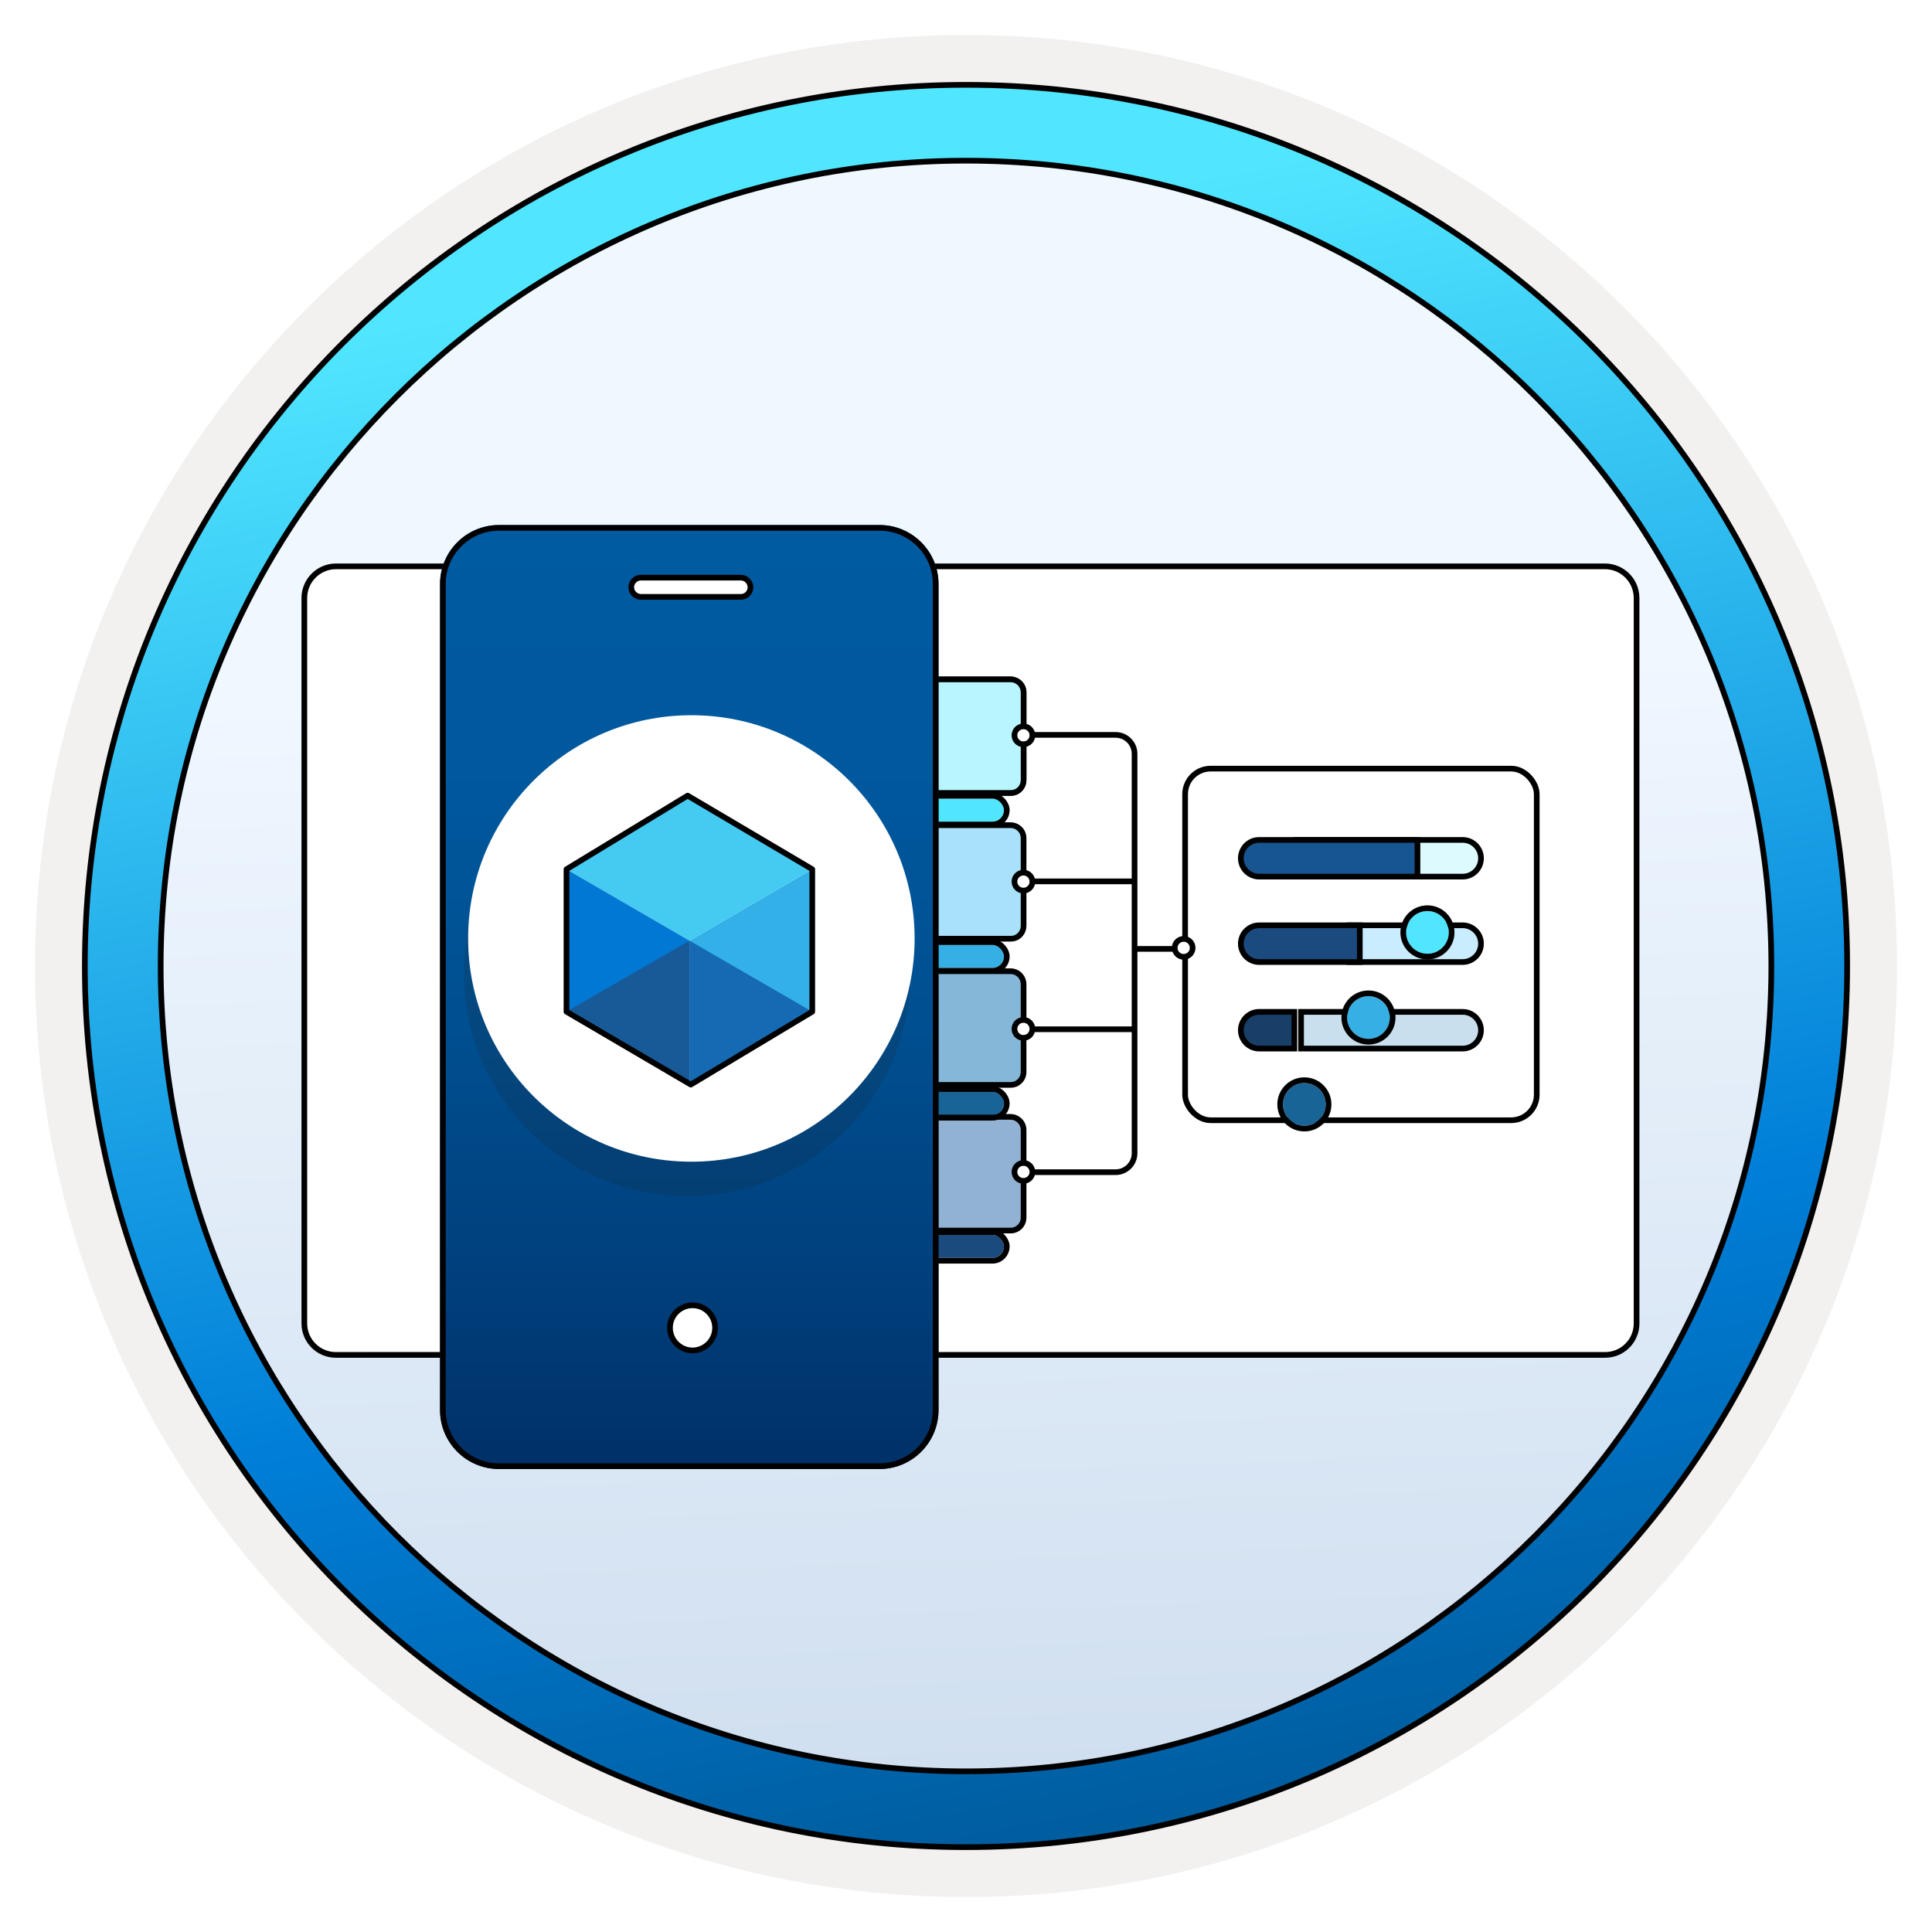 <svg width="102" height="102" viewBox="0 0 102 102" fill="none" xmlns="http://www.w3.org/2000/svg">
<path d="M51 97.351C25.403 97.351 4.649 76.606 4.649 51C4.649 25.393 25.403 4.649 51 4.649C76.597 4.649 97.351 25.403 97.351 51C97.351 76.596 76.597 97.351 51 97.351Z" fill="url(#paint0_linear_2603_334)"/>
<path fill-rule="evenodd" clip-rule="evenodd" d="M96.45 51C96.45 76.102 76.102 96.45 51 96.45C25.899 96.45 5.55 76.102 5.55 51C5.55 25.899 25.899 5.55 51 5.55C76.102 5.55 96.45 25.899 96.45 51ZM51 1.847C78.151 1.847 100.153 23.849 100.153 51C100.153 78.152 78.141 100.154 51 100.154C23.849 100.154 1.847 78.142 1.847 51C1.847 23.849 23.849 1.847 51 1.847Z" fill="#F2F1F0"/>
<path d="M51 4.479C76.689 4.479 97.521 25.311 97.521 51C97.52 76.689 76.689 97.52 51 97.521C25.311 97.521 4.479 76.689 4.479 51C4.479 25.311 25.301 4.479 51 4.479ZM51 8.483C27.516 8.483 8.483 27.516 8.483 51C8.483 74.484 27.516 93.518 51 93.518C74.484 93.518 93.518 74.484 93.518 51C93.518 27.516 74.484 8.483 51 8.483Z" fill="url(#paint1_linear_2603_334)" stroke="black" stroke-width="0.3" stroke-linejoin="round"/>
<path d="M17.74 29.9H84.731C85.174 29.9 85.599 30.076 85.913 30.39C86.227 30.704 86.403 31.129 86.403 31.573V69.873C86.403 70.09 86.361 70.306 86.277 70.507C86.194 70.709 86.072 70.891 85.918 71.045C85.764 71.2 85.581 71.322 85.38 71.406C85.179 71.489 84.962 71.532 84.744 71.532H17.739C17.52 71.533 17.304 71.491 17.102 71.409C16.899 71.326 16.714 71.204 16.559 71.05C16.403 70.896 16.279 70.712 16.195 70.51C16.111 70.308 16.067 70.091 16.067 69.873V31.573L16.075 31.409C16.091 31.245 16.132 31.085 16.195 30.932C16.279 30.729 16.402 30.545 16.558 30.39C16.713 30.235 16.898 30.111 17.101 30.027C17.253 29.964 17.413 29.924 17.576 29.908L17.74 29.9Z" fill="white" stroke="black" stroke-width="0.3"/>
<path d="M53.28 38.799H58.899C59.452 38.799 59.899 39.247 59.899 39.799V60.885C59.899 61.437 59.452 61.885 58.899 61.885H53.28" stroke="black" stroke-width="0.3"/>
<path d="M53.28 46.532H59.899" stroke="black" stroke-width="0.3"/>
<path d="M59.953 50.097H65.38" stroke="black" stroke-width="0.3"/>
<path d="M53.28 54.34H59.899" stroke="black" stroke-width="0.3"/>
<rect x="62.568" y="40.579" width="18.564" height="18.564" rx="1.35" fill="white" stroke="black" stroke-width="0.3"/>
<path d="M77.221 44.344C77.757 44.344 78.19 44.777 78.19 45.312C78.19 45.847 77.756 46.281 77.221 46.281H68.433V44.344H77.221Z" fill="#DDFAFF" stroke="black" stroke-width="0.3"/>
<path d="M66.479 44.344H74.835V46.281H66.479C65.944 46.281 65.51 45.847 65.51 45.312C65.51 44.777 65.944 44.344 66.479 44.344Z" fill="#165590" stroke="black" stroke-width="0.3"/>
<path d="M77.221 48.852C77.756 48.852 78.19 49.286 78.19 49.821C78.19 50.356 77.756 50.79 77.221 50.79H71.26V48.852H77.221Z" fill="#CAECFF" stroke="black" stroke-width="0.3"/>
<path d="M66.479 48.852H71.791V50.79L66.479 50.791C65.944 50.791 65.51 50.356 65.51 49.821C65.511 49.286 65.944 48.852 66.479 48.852Z" fill="#1B4B7E" stroke="black" stroke-width="0.3"/>
<path d="M77.22 53.422C77.755 53.422 78.189 53.855 78.189 54.391C78.189 54.926 77.755 55.359 77.22 55.359H68.689V53.422H77.22Z" fill="#C9DFEE" stroke="black" stroke-width="0.3"/>
<path d="M66.479 53.422H68.335V55.359H66.479C65.944 55.359 65.51 54.925 65.51 54.39C65.51 53.889 65.891 53.476 66.379 53.426L66.479 53.422Z" fill="#173F68" stroke="black" stroke-width="0.3"/>
<g filter="url(#filter0_dddddi_2603_334)">
<circle cx="71.936" cy="49.815" r="1.128" fill="#35AFE4"/>
<circle cx="71.936" cy="49.815" r="1.278" stroke="black" stroke-width="0.3"/>
</g>
<g filter="url(#filter1_dddddi_2603_334)">
<circle cx="68.552" cy="54.401" r="1.128" fill="#196497"/>
<circle cx="68.552" cy="54.401" r="1.278" stroke="black" stroke-width="0.3"/>
</g>
<g filter="url(#filter2_dddddi_2603_334)">
<circle cx="75.05" cy="45.321" r="1.128" fill="#50E6FF"/>
<circle cx="75.05" cy="45.321" r="1.278" stroke="black" stroke-width="0.3"/>
</g>
<path d="M45.79 35.868H53.35C53.73 35.868 54.04 36.172 54.04 36.558V41.181C54.04 41.52 53.807 41.793 53.496 41.852L53.359 41.864H45.79C45.41 41.864 45.107 41.56 45.107 41.181V36.551C45.107 36.172 45.411 35.868 45.79 35.868Z" fill="#99E24C" stroke="black" stroke-width="0.3"/>
<path d="M45.79 35.868H53.35C53.73 35.868 54.04 36.172 54.04 36.558V41.181C54.04 41.52 53.807 41.793 53.496 41.852L53.359 41.864H45.79C45.41 41.864 45.107 41.56 45.107 41.181V36.551C45.107 36.172 45.411 35.868 45.79 35.868Z" fill="#B9F5FF" stroke="black" stroke-width="0.3"/>
<g filter="url(#filter3_dddddi_2603_334)">
<rect x="45.764" y="38.26" width="6.927" height="1.212" rx="0.606" fill="#50E6FF"/>
<rect x="45.614" y="38.11" width="7.227" height="1.512" rx="0.756" stroke="black" stroke-width="0.3" stroke-linejoin="round"/>
</g>
<path d="M45.79 51.274H53.35C53.73 51.275 54.04 51.578 54.04 51.971V56.594C54.04 56.973 53.737 57.277 53.357 57.277H45.79C45.411 57.277 45.107 56.973 45.107 56.594V51.957L45.121 51.819C45.184 51.507 45.458 51.275 45.79 51.274Z" fill="#84B7D8" stroke="black" stroke-width="0.3"/>
<path d="M45.79 43.565H53.35C53.731 43.565 54.04 43.869 54.04 44.247V48.877C54.04 49.216 53.807 49.489 53.496 49.549L53.359 49.56H45.79C45.411 49.56 45.107 49.256 45.107 48.877V44.247L45.121 44.109C45.184 43.797 45.458 43.565 45.79 43.565Z" fill="#A9E1FA" stroke="black" stroke-width="0.3"/>
<path d="M45.79 58.965H53.35C53.729 58.965 54.04 59.28 54.04 59.654V64.284C54.04 64.663 53.737 64.967 53.357 64.968H45.79C45.411 64.967 45.107 64.663 45.107 64.284V59.647C45.108 59.268 45.411 58.965 45.79 58.965Z" fill="#92B2D4" stroke="black" stroke-width="0.3"/>
<g filter="url(#filter4_dddddi_2603_334)">
<rect x="45.764" y="45.984" width="6.927" height="1.212" rx="0.606" fill="#35AFE4"/>
<rect x="45.614" y="45.834" width="7.227" height="1.512" rx="0.756" stroke="black" stroke-width="0.3"/>
</g>
<g filter="url(#filter5_dddddi_2603_334)">
<rect x="45.764" y="53.742" width="6.927" height="1.212" rx="0.606" fill="#196497"/>
<rect x="45.614" y="53.592" width="7.227" height="1.512" rx="0.756" stroke="black" stroke-width="0.3" stroke-linejoin="round"/>
</g>
<g filter="url(#filter6_dddddi_2603_334)">
<rect x="45.764" y="61.294" width="6.927" height="1.212" rx="0.606" fill="#1B4B7E"/>
<rect x="45.614" y="61.144" width="7.227" height="1.512" rx="0.756" stroke="black" stroke-width="0.3" stroke-linejoin="round"/>
</g>
<circle cx="62.492" cy="50.043" r="0.474" fill="white" stroke="black" stroke-width="0.3"/>
<circle cx="54.032" cy="46.545" r="0.474" fill="white" stroke="black" stroke-width="0.3"/>
<circle cx="54.032" cy="54.321" r="0.474" fill="white" stroke="black" stroke-width="0.3"/>
<circle cx="54.032" cy="61.872" r="0.474" fill="white" stroke="black" stroke-width="0.3"/>
<circle cx="54.032" cy="38.821" r="0.474" fill="white" stroke="black" stroke-width="0.3"/>
<g filter="url(#filter7_d_2603_334)">
<path d="M46.436 75.556H26.345C24.626 75.556 23.231 74.161 23.231 72.442V28.831C23.231 27.113 24.626 25.718 26.345 25.718H46.436C48.155 25.718 49.549 27.113 49.549 28.831V72.434C49.549 74.161 48.155 75.556 46.436 75.556Z" fill="url(#paint2_linear_2603_334)"/>
<path d="M26.345 25.869H46.435C48.072 25.869 49.399 27.196 49.399 28.831V72.434C49.399 74.079 48.071 75.406 46.435 75.406H26.345C24.709 75.406 23.382 74.079 23.382 72.443V28.831C23.382 27.196 24.709 25.869 26.345 25.869Z" stroke="black" stroke-width="0.3"/>
</g>
<path d="M36.563 68.913C37.225 68.913 37.754 69.45 37.754 70.104C37.754 70.758 37.216 71.296 36.563 71.296C35.909 71.296 35.371 70.758 35.371 70.104C35.371 69.484 35.843 68.979 36.442 68.919L36.563 68.913Z" fill="white" stroke="black" stroke-width="0.3"/>
<path d="M33.835 30.496H39.113C39.39 30.496 39.621 30.727 39.621 31.004C39.621 31.283 39.396 31.511 39.122 31.511H33.835C33.558 31.511 33.327 31.281 33.327 31.004C33.327 30.727 33.558 30.496 33.835 30.496Z" fill="white" stroke="black" stroke-width="0.3"/>
<circle opacity="0.15" cx="36.278" cy="51.366" r="11.786" fill="#1F1D20"/>
<circle cx="36.501" cy="49.546" r="11.786" fill="white"/>
<path d="M42.937 45.858V53.445L36.405 57.269V49.665L42.937 45.858Z" fill="#32B0E7"/>
<path d="M42.937 45.858L36.405 49.667L29.843 45.858L36.388 42.053L42.937 45.858Z" fill="#45CAF2"/>
<path d="M36.405 49.665V57.269L29.843 53.443V45.858L36.405 49.665Z" fill="#0078D4"/>
<path d="M29.843 53.443L36.405 49.665V57.269L29.843 53.443Z" fill="#185A97"/>
<path d="M42.937 53.444L36.405 49.665V57.269L42.937 53.444Z" fill="#156AB3"/>
<path d="M29.907 45.892L36.304 42.005L42.883 45.892V53.413L36.47 57.261L29.907 53.413V45.892Z" stroke="black" stroke-width="0.3" stroke-linejoin="round"/>
<defs>
<filter id="filter0_dddddi_2603_334" x="68.946" y="46.825" width="5.979" height="7.541" filterUnits="userSpaceOnUse" color-interpolation-filters="sRGB">
<feFlood flood-opacity="0" result="BackgroundImageFix"/>
<feColorMatrix in="SourceAlpha" type="matrix" values="0 0 0 0 0 0 0 0 0 0 0 0 0 0 0 0 0 0 127 0" result="hardAlpha"/>
<feOffset/>
<feColorMatrix type="matrix" values="0 0 0 0 0 0 0 0 0 0 0 0 0 0 0 0 0 0 0.1 0"/>
<feBlend mode="normal" in2="BackgroundImageFix" result="effect1_dropShadow_2603_334"/>
<feColorMatrix in="SourceAlpha" type="matrix" values="0 0 0 0 0 0 0 0 0 0 0 0 0 0 0 0 0 0 127 0" result="hardAlpha"/>
<feOffset/>
<feColorMatrix type="matrix" values="0 0 0 0 0 0 0 0 0 0 0 0 0 0 0 0 0 0 0.1 0"/>
<feBlend mode="normal" in2="effect1_dropShadow_2603_334" result="effect2_dropShadow_2603_334"/>
<feColorMatrix in="SourceAlpha" type="matrix" values="0 0 0 0 0 0 0 0 0 0 0 0 0 0 0 0 0 0 127 0" result="hardAlpha"/>
<feOffset/>
<feGaussianBlur stdDeviation="0.781"/>
<feColorMatrix type="matrix" values="0 0 0 0 0 0 0 0 0 0 0 0 0 0 0 0 0 0 0.09 0"/>
<feBlend mode="normal" in2="effect2_dropShadow_2603_334" result="effect3_dropShadow_2603_334"/>
<feColorMatrix in="SourceAlpha" type="matrix" values="0 0 0 0 0 0 0 0 0 0 0 0 0 0 0 0 0 0 127 0" result="hardAlpha"/>
<feOffset dy="1.562"/>
<feGaussianBlur stdDeviation="0.781"/>
<feColorMatrix type="matrix" values="0 0 0 0 0 0 0 0 0 0 0 0 0 0 0 0 0 0 0.05 0"/>
<feBlend mode="normal" in2="effect3_dropShadow_2603_334" result="effect4_dropShadow_2603_334"/>
<feColorMatrix in="SourceAlpha" type="matrix" values="0 0 0 0 0 0 0 0 0 0 0 0 0 0 0 0 0 0 127 0" result="hardAlpha"/>
<feOffset dy="1.562"/>
<feGaussianBlur stdDeviation="0.781"/>
<feColorMatrix type="matrix" values="0 0 0 0 0 0 0 0 0 0 0 0 0 0 0 0 0 0 0.01 0"/>
<feBlend mode="normal" in2="effect4_dropShadow_2603_334" result="effect5_dropShadow_2603_334"/>
<feBlend mode="normal" in="SourceGraphic" in2="effect5_dropShadow_2603_334" result="shape"/>
<feColorMatrix in="SourceAlpha" type="matrix" values="0 0 0 0 0 0 0 0 0 0 0 0 0 0 0 0 0 0 127 0" result="hardAlpha"/>
<feOffset dx="0.312" dy="0.781"/>
<feGaussianBlur stdDeviation="0.39"/>
<feComposite in2="hardAlpha" operator="arithmetic" k2="-1" k3="1"/>
<feColorMatrix type="matrix" values="0 0 0 0 1 0 0 0 0 1 0 0 0 0 1 0 0 0 0.1 0"/>
<feBlend mode="normal" in2="shape" result="effect6_innerShadow_2603_334"/>
</filter>
<filter id="filter1_dddddi_2603_334" x="65.562" y="51.411" width="5.979" height="7.541" filterUnits="userSpaceOnUse" color-interpolation-filters="sRGB">
<feFlood flood-opacity="0" result="BackgroundImageFix"/>
<feColorMatrix in="SourceAlpha" type="matrix" values="0 0 0 0 0 0 0 0 0 0 0 0 0 0 0 0 0 0 127 0" result="hardAlpha"/>
<feOffset/>
<feColorMatrix type="matrix" values="0 0 0 0 0 0 0 0 0 0 0 0 0 0 0 0 0 0 0.1 0"/>
<feBlend mode="normal" in2="BackgroundImageFix" result="effect1_dropShadow_2603_334"/>
<feColorMatrix in="SourceAlpha" type="matrix" values="0 0 0 0 0 0 0 0 0 0 0 0 0 0 0 0 0 0 127 0" result="hardAlpha"/>
<feOffset/>
<feColorMatrix type="matrix" values="0 0 0 0 0 0 0 0 0 0 0 0 0 0 0 0 0 0 0.1 0"/>
<feBlend mode="normal" in2="effect1_dropShadow_2603_334" result="effect2_dropShadow_2603_334"/>
<feColorMatrix in="SourceAlpha" type="matrix" values="0 0 0 0 0 0 0 0 0 0 0 0 0 0 0 0 0 0 127 0" result="hardAlpha"/>
<feOffset/>
<feGaussianBlur stdDeviation="0.781"/>
<feColorMatrix type="matrix" values="0 0 0 0 0 0 0 0 0 0 0 0 0 0 0 0 0 0 0.09 0"/>
<feBlend mode="normal" in2="effect2_dropShadow_2603_334" result="effect3_dropShadow_2603_334"/>
<feColorMatrix in="SourceAlpha" type="matrix" values="0 0 0 0 0 0 0 0 0 0 0 0 0 0 0 0 0 0 127 0" result="hardAlpha"/>
<feOffset dy="1.562"/>
<feGaussianBlur stdDeviation="0.781"/>
<feColorMatrix type="matrix" values="0 0 0 0 0 0 0 0 0 0 0 0 0 0 0 0 0 0 0.05 0"/>
<feBlend mode="normal" in2="effect3_dropShadow_2603_334" result="effect4_dropShadow_2603_334"/>
<feColorMatrix in="SourceAlpha" type="matrix" values="0 0 0 0 0 0 0 0 0 0 0 0 0 0 0 0 0 0 127 0" result="hardAlpha"/>
<feOffset dy="1.562"/>
<feGaussianBlur stdDeviation="0.781"/>
<feColorMatrix type="matrix" values="0 0 0 0 0 0 0 0 0 0 0 0 0 0 0 0 0 0 0.01 0"/>
<feBlend mode="normal" in2="effect4_dropShadow_2603_334" result="effect5_dropShadow_2603_334"/>
<feBlend mode="normal" in="SourceGraphic" in2="effect5_dropShadow_2603_334" result="shape"/>
<feColorMatrix in="SourceAlpha" type="matrix" values="0 0 0 0 0 0 0 0 0 0 0 0 0 0 0 0 0 0 127 0" result="hardAlpha"/>
<feOffset dx="0.312" dy="0.781"/>
<feGaussianBlur stdDeviation="0.39"/>
<feComposite in2="hardAlpha" operator="arithmetic" k2="-1" k3="1"/>
<feColorMatrix type="matrix" values="0 0 0 0 1 0 0 0 0 1 0 0 0 0 1 0 0 0 0.1 0"/>
<feBlend mode="normal" in2="shape" result="effect6_innerShadow_2603_334"/>
</filter>
<filter id="filter2_dddddi_2603_334" x="72.061" y="42.332" width="5.979" height="7.541" filterUnits="userSpaceOnUse" color-interpolation-filters="sRGB">
<feFlood flood-opacity="0" result="BackgroundImageFix"/>
<feColorMatrix in="SourceAlpha" type="matrix" values="0 0 0 0 0 0 0 0 0 0 0 0 0 0 0 0 0 0 127 0" result="hardAlpha"/>
<feOffset/>
<feColorMatrix type="matrix" values="0 0 0 0 0 0 0 0 0 0 0 0 0 0 0 0 0 0 0.1 0"/>
<feBlend mode="normal" in2="BackgroundImageFix" result="effect1_dropShadow_2603_334"/>
<feColorMatrix in="SourceAlpha" type="matrix" values="0 0 0 0 0 0 0 0 0 0 0 0 0 0 0 0 0 0 127 0" result="hardAlpha"/>
<feOffset/>
<feColorMatrix type="matrix" values="0 0 0 0 0 0 0 0 0 0 0 0 0 0 0 0 0 0 0.1 0"/>
<feBlend mode="normal" in2="effect1_dropShadow_2603_334" result="effect2_dropShadow_2603_334"/>
<feColorMatrix in="SourceAlpha" type="matrix" values="0 0 0 0 0 0 0 0 0 0 0 0 0 0 0 0 0 0 127 0" result="hardAlpha"/>
<feOffset/>
<feGaussianBlur stdDeviation="0.781"/>
<feColorMatrix type="matrix" values="0 0 0 0 0 0 0 0 0 0 0 0 0 0 0 0 0 0 0.09 0"/>
<feBlend mode="normal" in2="effect2_dropShadow_2603_334" result="effect3_dropShadow_2603_334"/>
<feColorMatrix in="SourceAlpha" type="matrix" values="0 0 0 0 0 0 0 0 0 0 0 0 0 0 0 0 0 0 127 0" result="hardAlpha"/>
<feOffset dy="1.562"/>
<feGaussianBlur stdDeviation="0.781"/>
<feColorMatrix type="matrix" values="0 0 0 0 0 0 0 0 0 0 0 0 0 0 0 0 0 0 0.05 0"/>
<feBlend mode="normal" in2="effect3_dropShadow_2603_334" result="effect4_dropShadow_2603_334"/>
<feColorMatrix in="SourceAlpha" type="matrix" values="0 0 0 0 0 0 0 0 0 0 0 0 0 0 0 0 0 0 127 0" result="hardAlpha"/>
<feOffset dy="1.562"/>
<feGaussianBlur stdDeviation="0.781"/>
<feColorMatrix type="matrix" values="0 0 0 0 0 0 0 0 0 0 0 0 0 0 0 0 0 0 0.01 0"/>
<feBlend mode="normal" in2="effect4_dropShadow_2603_334" result="effect5_dropShadow_2603_334"/>
<feBlend mode="normal" in="SourceGraphic" in2="effect5_dropShadow_2603_334" result="shape"/>
<feColorMatrix in="SourceAlpha" type="matrix" values="0 0 0 0 0 0 0 0 0 0 0 0 0 0 0 0 0 0 127 0" result="hardAlpha"/>
<feOffset dx="0.312" dy="0.781"/>
<feGaussianBlur stdDeviation="0.39"/>
<feComposite in2="hardAlpha" operator="arithmetic" k2="-1" k3="1"/>
<feColorMatrix type="matrix" values="0 0 0 0 1 0 0 0 0 1 0 0 0 0 1 0 0 0 0.1 0"/>
<feBlend mode="normal" in2="shape" result="effect6_innerShadow_2603_334"/>
</filter>
<filter id="filter3_dddddi_2603_334" x="43.902" y="36.398" width="10.651" height="6.498" filterUnits="userSpaceOnUse" color-interpolation-filters="sRGB">
<feFlood flood-opacity="0" result="BackgroundImageFix"/>
<feColorMatrix in="SourceAlpha" type="matrix" values="0 0 0 0 0 0 0 0 0 0 0 0 0 0 0 0 0 0 127 0" result="hardAlpha"/>
<feOffset/>
<feColorMatrix type="matrix" values="0 0 0 0 0 0 0 0 0 0 0 0 0 0 0 0 0 0 0.1 0"/>
<feBlend mode="normal" in2="BackgroundImageFix" result="effect1_dropShadow_2603_334"/>
<feColorMatrix in="SourceAlpha" type="matrix" values="0 0 0 0 0 0 0 0 0 0 0 0 0 0 0 0 0 0 127 0" result="hardAlpha"/>
<feOffset/>
<feColorMatrix type="matrix" values="0 0 0 0 0 0 0 0 0 0 0 0 0 0 0 0 0 0 0.1 0"/>
<feBlend mode="normal" in2="effect1_dropShadow_2603_334" result="effect2_dropShadow_2603_334"/>
<feColorMatrix in="SourceAlpha" type="matrix" values="0 0 0 0 0 0 0 0 0 0 0 0 0 0 0 0 0 0 127 0" result="hardAlpha"/>
<feOffset/>
<feGaussianBlur stdDeviation="0.781"/>
<feColorMatrix type="matrix" values="0 0 0 0 0 0 0 0 0 0 0 0 0 0 0 0 0 0 0.09 0"/>
<feBlend mode="normal" in2="effect2_dropShadow_2603_334" result="effect3_dropShadow_2603_334"/>
<feColorMatrix in="SourceAlpha" type="matrix" values="0 0 0 0 0 0 0 0 0 0 0 0 0 0 0 0 0 0 127 0" result="hardAlpha"/>
<feOffset dy="1.562"/>
<feGaussianBlur stdDeviation="0.781"/>
<feColorMatrix type="matrix" values="0 0 0 0 0 0 0 0 0 0 0 0 0 0 0 0 0 0 0.05 0"/>
<feBlend mode="normal" in2="effect3_dropShadow_2603_334" result="effect4_dropShadow_2603_334"/>
<feColorMatrix in="SourceAlpha" type="matrix" values="0 0 0 0 0 0 0 0 0 0 0 0 0 0 0 0 0 0 127 0" result="hardAlpha"/>
<feOffset dy="1.562"/>
<feGaussianBlur stdDeviation="0.781"/>
<feColorMatrix type="matrix" values="0 0 0 0 0 0 0 0 0 0 0 0 0 0 0 0 0 0 0.01 0"/>
<feBlend mode="normal" in2="effect4_dropShadow_2603_334" result="effect5_dropShadow_2603_334"/>
<feBlend mode="normal" in="SourceGraphic" in2="effect5_dropShadow_2603_334" result="shape"/>
<feColorMatrix in="SourceAlpha" type="matrix" values="0 0 0 0 0 0 0 0 0 0 0 0 0 0 0 0 0 0 127 0" result="hardAlpha"/>
<feOffset dx="0.312" dy="0.781"/>
<feGaussianBlur stdDeviation="0.39"/>
<feComposite in2="hardAlpha" operator="arithmetic" k2="-1" k3="1"/>
<feColorMatrix type="matrix" values="0 0 0 0 1 0 0 0 0 1 0 0 0 0 1 0 0 0 0.1 0"/>
<feBlend mode="normal" in2="shape" result="effect6_innerShadow_2603_334"/>
</filter>
<filter id="filter4_dddddi_2603_334" x="43.902" y="44.122" width="10.651" height="6.498" filterUnits="userSpaceOnUse" color-interpolation-filters="sRGB">
<feFlood flood-opacity="0" result="BackgroundImageFix"/>
<feColorMatrix in="SourceAlpha" type="matrix" values="0 0 0 0 0 0 0 0 0 0 0 0 0 0 0 0 0 0 127 0" result="hardAlpha"/>
<feOffset/>
<feColorMatrix type="matrix" values="0 0 0 0 0 0 0 0 0 0 0 0 0 0 0 0 0 0 0.1 0"/>
<feBlend mode="normal" in2="BackgroundImageFix" result="effect1_dropShadow_2603_334"/>
<feColorMatrix in="SourceAlpha" type="matrix" values="0 0 0 0 0 0 0 0 0 0 0 0 0 0 0 0 0 0 127 0" result="hardAlpha"/>
<feOffset/>
<feColorMatrix type="matrix" values="0 0 0 0 0 0 0 0 0 0 0 0 0 0 0 0 0 0 0.1 0"/>
<feBlend mode="normal" in2="effect1_dropShadow_2603_334" result="effect2_dropShadow_2603_334"/>
<feColorMatrix in="SourceAlpha" type="matrix" values="0 0 0 0 0 0 0 0 0 0 0 0 0 0 0 0 0 0 127 0" result="hardAlpha"/>
<feOffset/>
<feGaussianBlur stdDeviation="0.781"/>
<feColorMatrix type="matrix" values="0 0 0 0 0 0 0 0 0 0 0 0 0 0 0 0 0 0 0.09 0"/>
<feBlend mode="normal" in2="effect2_dropShadow_2603_334" result="effect3_dropShadow_2603_334"/>
<feColorMatrix in="SourceAlpha" type="matrix" values="0 0 0 0 0 0 0 0 0 0 0 0 0 0 0 0 0 0 127 0" result="hardAlpha"/>
<feOffset dy="1.562"/>
<feGaussianBlur stdDeviation="0.781"/>
<feColorMatrix type="matrix" values="0 0 0 0 0 0 0 0 0 0 0 0 0 0 0 0 0 0 0.05 0"/>
<feBlend mode="normal" in2="effect3_dropShadow_2603_334" result="effect4_dropShadow_2603_334"/>
<feColorMatrix in="SourceAlpha" type="matrix" values="0 0 0 0 0 0 0 0 0 0 0 0 0 0 0 0 0 0 127 0" result="hardAlpha"/>
<feOffset dy="1.562"/>
<feGaussianBlur stdDeviation="0.781"/>
<feColorMatrix type="matrix" values="0 0 0 0 0 0 0 0 0 0 0 0 0 0 0 0 0 0 0.01 0"/>
<feBlend mode="normal" in2="effect4_dropShadow_2603_334" result="effect5_dropShadow_2603_334"/>
<feBlend mode="normal" in="SourceGraphic" in2="effect5_dropShadow_2603_334" result="shape"/>
<feColorMatrix in="SourceAlpha" type="matrix" values="0 0 0 0 0 0 0 0 0 0 0 0 0 0 0 0 0 0 127 0" result="hardAlpha"/>
<feOffset dx="0.312" dy="0.781"/>
<feGaussianBlur stdDeviation="0.39"/>
<feComposite in2="hardAlpha" operator="arithmetic" k2="-1" k3="1"/>
<feColorMatrix type="matrix" values="0 0 0 0 1 0 0 0 0 1 0 0 0 0 1 0 0 0 0.1 0"/>
<feBlend mode="normal" in2="shape" result="effect6_innerShadow_2603_334"/>
</filter>
<filter id="filter5_dddddi_2603_334" x="43.902" y="51.881" width="10.651" height="6.498" filterUnits="userSpaceOnUse" color-interpolation-filters="sRGB">
<feFlood flood-opacity="0" result="BackgroundImageFix"/>
<feColorMatrix in="SourceAlpha" type="matrix" values="0 0 0 0 0 0 0 0 0 0 0 0 0 0 0 0 0 0 127 0" result="hardAlpha"/>
<feOffset/>
<feColorMatrix type="matrix" values="0 0 0 0 0 0 0 0 0 0 0 0 0 0 0 0 0 0 0.1 0"/>
<feBlend mode="normal" in2="BackgroundImageFix" result="effect1_dropShadow_2603_334"/>
<feColorMatrix in="SourceAlpha" type="matrix" values="0 0 0 0 0 0 0 0 0 0 0 0 0 0 0 0 0 0 127 0" result="hardAlpha"/>
<feOffset/>
<feColorMatrix type="matrix" values="0 0 0 0 0 0 0 0 0 0 0 0 0 0 0 0 0 0 0.1 0"/>
<feBlend mode="normal" in2="effect1_dropShadow_2603_334" result="effect2_dropShadow_2603_334"/>
<feColorMatrix in="SourceAlpha" type="matrix" values="0 0 0 0 0 0 0 0 0 0 0 0 0 0 0 0 0 0 127 0" result="hardAlpha"/>
<feOffset/>
<feGaussianBlur stdDeviation="0.781"/>
<feColorMatrix type="matrix" values="0 0 0 0 0 0 0 0 0 0 0 0 0 0 0 0 0 0 0.09 0"/>
<feBlend mode="normal" in2="effect2_dropShadow_2603_334" result="effect3_dropShadow_2603_334"/>
<feColorMatrix in="SourceAlpha" type="matrix" values="0 0 0 0 0 0 0 0 0 0 0 0 0 0 0 0 0 0 127 0" result="hardAlpha"/>
<feOffset dy="1.562"/>
<feGaussianBlur stdDeviation="0.781"/>
<feColorMatrix type="matrix" values="0 0 0 0 0 0 0 0 0 0 0 0 0 0 0 0 0 0 0.05 0"/>
<feBlend mode="normal" in2="effect3_dropShadow_2603_334" result="effect4_dropShadow_2603_334"/>
<feColorMatrix in="SourceAlpha" type="matrix" values="0 0 0 0 0 0 0 0 0 0 0 0 0 0 0 0 0 0 127 0" result="hardAlpha"/>
<feOffset dy="1.562"/>
<feGaussianBlur stdDeviation="0.781"/>
<feColorMatrix type="matrix" values="0 0 0 0 0 0 0 0 0 0 0 0 0 0 0 0 0 0 0.01 0"/>
<feBlend mode="normal" in2="effect4_dropShadow_2603_334" result="effect5_dropShadow_2603_334"/>
<feBlend mode="normal" in="SourceGraphic" in2="effect5_dropShadow_2603_334" result="shape"/>
<feColorMatrix in="SourceAlpha" type="matrix" values="0 0 0 0 0 0 0 0 0 0 0 0 0 0 0 0 0 0 127 0" result="hardAlpha"/>
<feOffset dx="0.312" dy="0.781"/>
<feGaussianBlur stdDeviation="0.39"/>
<feComposite in2="hardAlpha" operator="arithmetic" k2="-1" k3="1"/>
<feColorMatrix type="matrix" values="0 0 0 0 1 0 0 0 0 1 0 0 0 0 1 0 0 0 0.1 0"/>
<feBlend mode="normal" in2="shape" result="effect6_innerShadow_2603_334"/>
</filter>
<filter id="filter6_dddddi_2603_334" x="43.902" y="59.432" width="10.651" height="6.498" filterUnits="userSpaceOnUse" color-interpolation-filters="sRGB">
<feFlood flood-opacity="0" result="BackgroundImageFix"/>
<feColorMatrix in="SourceAlpha" type="matrix" values="0 0 0 0 0 0 0 0 0 0 0 0 0 0 0 0 0 0 127 0" result="hardAlpha"/>
<feOffset/>
<feColorMatrix type="matrix" values="0 0 0 0 0 0 0 0 0 0 0 0 0 0 0 0 0 0 0.1 0"/>
<feBlend mode="normal" in2="BackgroundImageFix" result="effect1_dropShadow_2603_334"/>
<feColorMatrix in="SourceAlpha" type="matrix" values="0 0 0 0 0 0 0 0 0 0 0 0 0 0 0 0 0 0 127 0" result="hardAlpha"/>
<feOffset/>
<feColorMatrix type="matrix" values="0 0 0 0 0 0 0 0 0 0 0 0 0 0 0 0 0 0 0.1 0"/>
<feBlend mode="normal" in2="effect1_dropShadow_2603_334" result="effect2_dropShadow_2603_334"/>
<feColorMatrix in="SourceAlpha" type="matrix" values="0 0 0 0 0 0 0 0 0 0 0 0 0 0 0 0 0 0 127 0" result="hardAlpha"/>
<feOffset/>
<feGaussianBlur stdDeviation="0.781"/>
<feColorMatrix type="matrix" values="0 0 0 0 0 0 0 0 0 0 0 0 0 0 0 0 0 0 0.09 0"/>
<feBlend mode="normal" in2="effect2_dropShadow_2603_334" result="effect3_dropShadow_2603_334"/>
<feColorMatrix in="SourceAlpha" type="matrix" values="0 0 0 0 0 0 0 0 0 0 0 0 0 0 0 0 0 0 127 0" result="hardAlpha"/>
<feOffset dy="1.562"/>
<feGaussianBlur stdDeviation="0.781"/>
<feColorMatrix type="matrix" values="0 0 0 0 0 0 0 0 0 0 0 0 0 0 0 0 0 0 0.05 0"/>
<feBlend mode="normal" in2="effect3_dropShadow_2603_334" result="effect4_dropShadow_2603_334"/>
<feColorMatrix in="SourceAlpha" type="matrix" values="0 0 0 0 0 0 0 0 0 0 0 0 0 0 0 0 0 0 127 0" result="hardAlpha"/>
<feOffset dy="1.562"/>
<feGaussianBlur stdDeviation="0.781"/>
<feColorMatrix type="matrix" values="0 0 0 0 0 0 0 0 0 0 0 0 0 0 0 0 0 0 0.01 0"/>
<feBlend mode="normal" in2="effect4_dropShadow_2603_334" result="effect5_dropShadow_2603_334"/>
<feBlend mode="normal" in="SourceGraphic" in2="effect5_dropShadow_2603_334" result="shape"/>
<feColorMatrix in="SourceAlpha" type="matrix" values="0 0 0 0 0 0 0 0 0 0 0 0 0 0 0 0 0 0 127 0" result="hardAlpha"/>
<feOffset dx="0.312" dy="0.781"/>
<feGaussianBlur stdDeviation="0.39"/>
<feComposite in2="hardAlpha" operator="arithmetic" k2="-1" k3="1"/>
<feColorMatrix type="matrix" values="0 0 0 0 1 0 0 0 0 1 0 0 0 0 1 0 0 0 0.1 0"/>
<feBlend mode="normal" in2="shape" result="effect6_innerShadow_2603_334"/>
</filter>
<filter id="filter7_d_2603_334" x="19.231" y="23.718" width="34.318" height="57.837" filterUnits="userSpaceOnUse" color-interpolation-filters="sRGB">
<feFlood flood-opacity="0" result="BackgroundImageFix"/>
<feColorMatrix in="SourceAlpha" type="matrix" values="0 0 0 0 0 0 0 0 0 0 0 0 0 0 0 0 0 0 127 0" result="hardAlpha"/>
<feOffset dy="2"/>
<feGaussianBlur stdDeviation="2"/>
<feComposite in2="hardAlpha" operator="out"/>
<feColorMatrix type="matrix" values="0 0 0 0 0 0 0 0 0 0 0 0 0 0 0 0 0 0 0.25 0"/>
<feBlend mode="normal" in2="BackgroundImageFix" result="effect1_dropShadow_2603_334"/>
<feBlend mode="normal" in="SourceGraphic" in2="effect1_dropShadow_2603_334" result="shape"/>
</filter>
<linearGradient id="paint0_linear_2603_334" x1="55.265" y1="0.896" x2="58.991" y2="109.928" gradientUnits="userSpaceOnUse">
<stop offset="0.319" stop-color="#EFF7FF"/>
<stop offset="1" stop-color="#C7D8EB"/>
</linearGradient>
<linearGradient id="paint1_linear_2603_334" x1="25.669" y1="9.584" x2="49.776" y2="138.142" gradientUnits="userSpaceOnUse">
<stop offset="0.051" stop-color="#50E6FF"/>
<stop offset="0.49" stop-color="#007ED8"/>
<stop offset="1" stop-color="#002D4C"/>
</linearGradient>
<linearGradient id="paint2_linear_2603_334" x1="36.392" y1="25.718" x2="36.392" y2="75.679" gradientUnits="userSpaceOnUse">
<stop stop-color="#005BA1"/>
<stop offset="0.26" stop-color="#00589D"/>
<stop offset="0.53" stop-color="#004F90"/>
<stop offset="0.8" stop-color="#003F7C"/>
<stop offset="1" stop-color="#003067"/>
</linearGradient>
</defs>
</svg>
